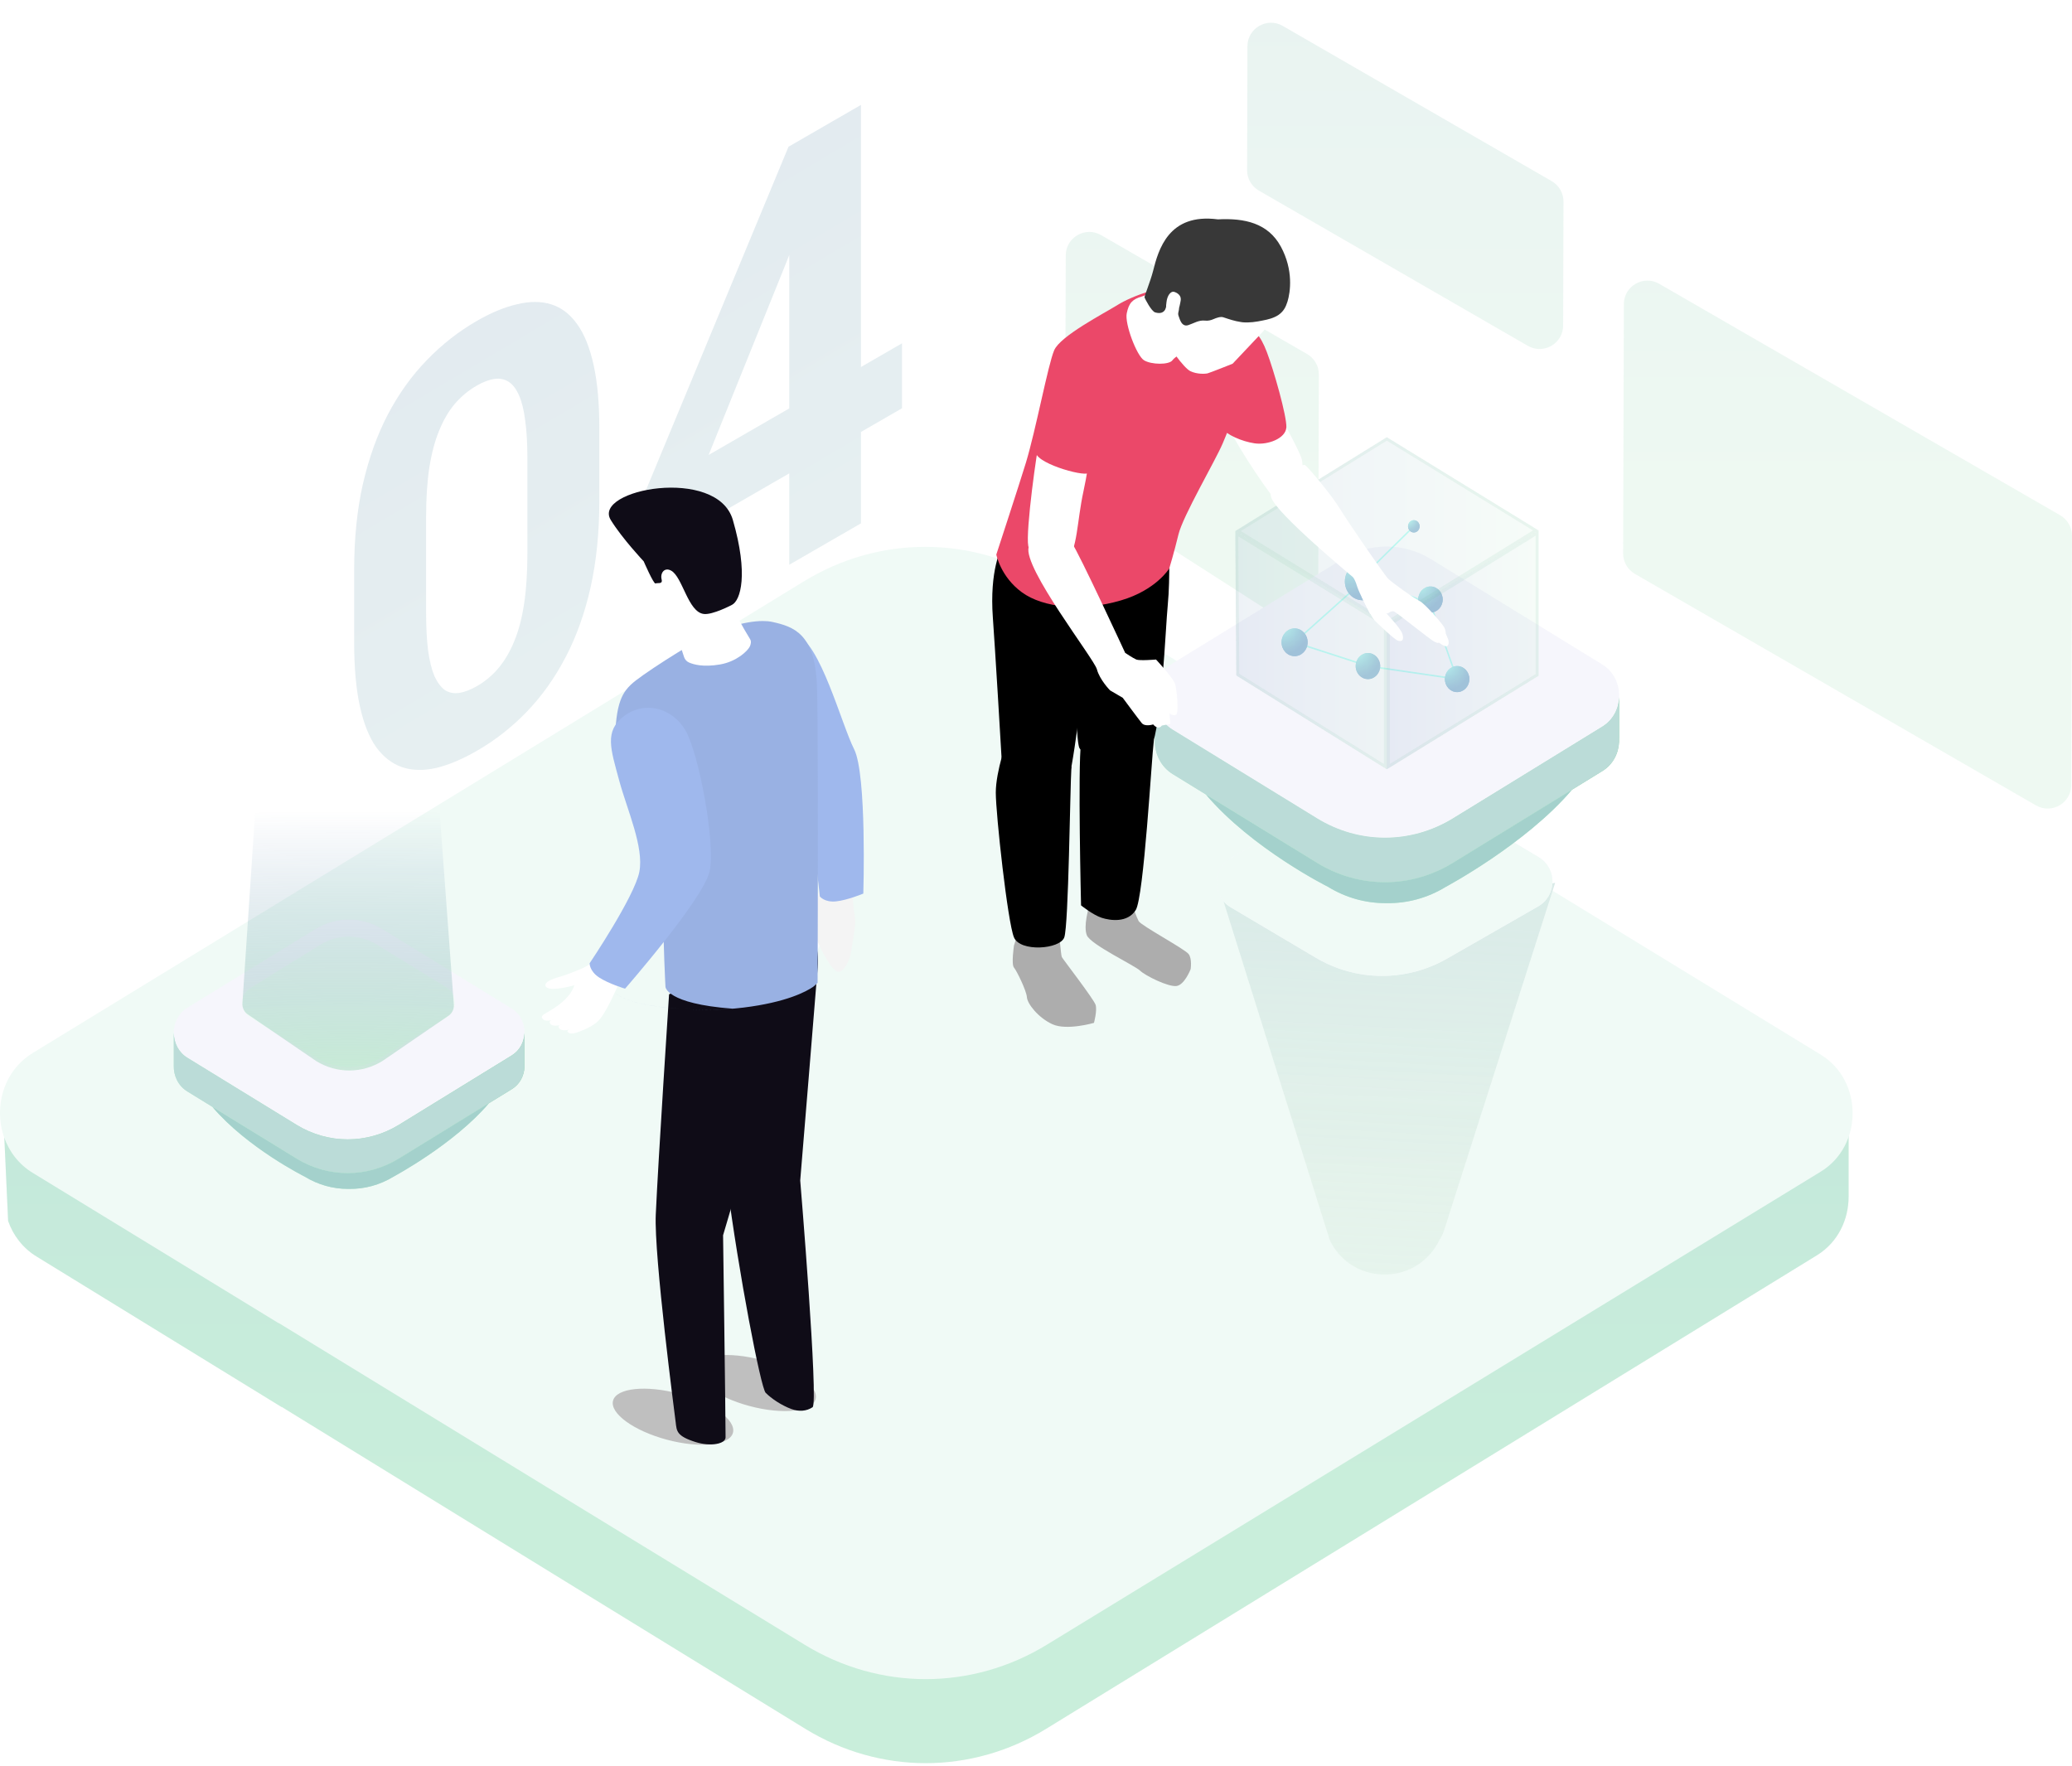 <svg width="352" height="300" viewBox="0 0 352 300" fill="none" xmlns="http://www.w3.org/2000/svg">
<path d="M101.818 72.782V85.087C101.818 90.425 101.325 95.316 100.338 99.76C99.351 104.171 97.928 108.15 96.067 111.698C94.235 115.198 92.05 118.266 89.513 120.902C86.976 123.539 84.156 125.753 81.055 127.543C78.575 128.975 76.263 129.952 74.121 130.473C71.978 130.961 70.047 130.92 68.327 130.351C66.636 129.765 65.17 128.642 63.929 126.981C62.717 125.272 61.787 122.945 61.139 119.999C60.49 117.053 60.166 113.432 60.166 109.135L60.166 96.83C60.166 91.492 60.659 86.633 61.646 82.255C62.661 77.828 64.085 73.865 65.917 70.365C67.778 66.85 69.977 63.79 72.514 61.185C75.051 58.549 77.87 56.335 80.971 54.545C83.452 53.113 85.749 52.16 87.864 51.688C90.006 51.168 91.937 51.176 93.657 51.713C95.376 52.25 96.842 53.373 98.055 55.082C99.267 56.758 100.197 59.07 100.846 62.016C101.494 64.929 101.818 68.518 101.818 72.782ZM89.597 93.998V77.934C89.597 75.362 89.471 73.189 89.217 71.415C88.991 69.625 88.639 68.201 88.16 67.143C87.68 66.052 87.088 65.287 86.384 64.848C85.679 64.408 84.875 64.254 83.973 64.384C83.071 64.514 82.07 64.897 80.971 65.531C79.59 66.329 78.363 67.346 77.292 68.583C76.249 69.804 75.361 71.309 74.628 73.1C73.895 74.857 73.331 76.973 72.936 79.447C72.57 81.872 72.387 84.68 72.387 87.87L72.387 103.935C72.387 106.506 72.499 108.703 72.725 110.526C72.979 112.333 73.345 113.798 73.825 114.921C74.332 115.995 74.924 116.776 75.601 117.265C76.305 117.704 77.109 117.859 78.011 117.729C78.941 117.582 79.956 117.191 81.055 116.557C82.409 115.775 83.607 114.774 84.65 113.554C85.721 112.284 86.623 110.754 87.356 108.964C88.117 107.125 88.681 104.976 89.048 102.519C89.414 100.061 89.597 97.221 89.597 93.998Z" fill="url(#paint0_linear_801_34400)" fill-opacity="0.15"/>
<path d="M153.238 58.329V69.364L108.88 94.975L108.288 86.772L133.956 24.931L143.639 19.34L133.152 45.658L120.382 77.299L153.238 58.329ZM146.261 17.826V88.92L134.083 95.951V24.857L146.261 17.826Z" fill="url(#paint1_linear_801_34400)" fill-opacity="0.15"/>
<path d="M281.868 48.216C279.206 46.679 275.877 48.594 275.868 51.668L275.746 94.029C275.742 95.462 276.505 96.788 277.746 97.505L345.871 136.834C348.534 138.371 351.862 136.456 351.871 133.382L351.993 91.021C351.997 89.588 351.234 88.262 349.993 87.545L281.868 48.216ZM213.863 32.383C212.622 31.667 211.859 30.341 211.863 28.908L211.92 7.858C211.928 4.783 215.257 2.867 217.92 4.404L263.611 30.777C264.853 31.493 265.616 32.819 265.612 34.252L265.554 55.303C265.546 58.377 262.217 60.293 259.555 58.756L213.863 32.383ZM222.051 60.145C223.292 60.861 224.055 62.187 224.051 63.62L223.946 101.907C223.937 105.066 220.442 106.968 217.785 105.262L182.788 82.791C181.638 82.053 180.945 80.779 180.949 79.413L181.054 43.397C181.063 40.324 184.392 38.408 187.054 39.945L222.051 60.145Z" fill="url(#paint2_linear_801_34400)" fill-opacity="0.15"/>
<path d="M6.203 213.481C3.831 212.02 2.22 209.853 1.378 207.439L0.68 192.126L50.766 189.438L314.051 192.395L314.05 203.336C314.05 207.211 312.252 211.076 308.652 213.286L260.703 242.745L221.549 266.801L177.733 293.722C165.068 301.505 149.464 301.505 136.802 293.722L99.275 270.667L47.845 239.027V239.068L47.813 239.045L9.68 215.616L6.203 213.481Z" fill="#D4F2E4"/>
<path d="M6.203 213.481C3.831 212.02 2.22 209.853 1.378 207.439L0.68 192.126L50.766 189.438L314.051 192.395L314.05 203.336C314.05 207.211 312.252 211.076 308.652 213.286L260.703 242.745L221.549 266.801L177.733 293.722C165.068 301.505 149.464 301.505 136.802 293.722L99.275 270.667L47.845 239.027V239.068L47.813 239.045L9.68 215.616L6.203 213.481Z" fill="url(#paint3_linear_801_34400)" fill-opacity="0.15"/>
<path d="M177.727 98.742L309.307 179.18C312.922 181.389 314.728 185.258 314.73 189.127C314.73 192.999 312.925 196.862 309.309 199.07L261.152 228.509L221.828 252.549L177.821 279.451C165.101 287.228 149.43 287.228 136.713 279.451L99.023 256.411L47.37 224.793V224.834L47.338 224.812L9.04 201.398L5.548 199.265C3.165 197.805 1.547 195.64 0.701 193.228C0.235 191.902 7.3947e-06 190.499 7.3947e-06 189.096C-0.004 185.138 1.844 181.178 5.544 178.915L136.608 98.749C149.33 90.967 165.003 90.965 177.727 98.742Z" fill="#F0FAF6"/>
<path fill-rule="evenodd" clip-rule="evenodd" d="M137.708 155.644C137.487 156.15 137.652 158.577 137.766 159.566C137.882 160.553 137.375 161.202 137.681 161.551C137.988 161.9 139.072 162.142 139.382 159.897C139.689 157.649 139.819 156.36 140.331 155.14C140.841 153.922 141.695 151.51 141.187 150.809C140.68 150.109 139.451 150.633 139.451 150.633C139.451 150.633 137.931 155.137 137.708 155.644Z" fill="white"/>
<ellipse cx="114.332" cy="240.7" rx="10.544" ry="4.042" transform="rotate(15 114.332 240.7)" fill="#BFBFBF"/>
<ellipse cx="128.373" cy="234.979" rx="10.544" ry="4.042" transform="rotate(15 128.373 234.979)" fill="#BFBFBF"/>
<path fill-rule="evenodd" clip-rule="evenodd" d="M135.123 154.398C135.123 154.398 139.385 157.488 138.911 164.372C138.778 166.29 135.945 200.565 135.945 200.565C135.945 200.565 139.091 238.388 138.042 239.09C137.004 239.783 135.702 239.856 134.456 239.399C132.733 238.765 131.036 237.604 130.074 236.639C129.245 235.807 125.489 216.35 123.477 200.796C120.784 179.969 119.186 159.941 119.186 159.941L135.123 154.398Z" fill="#0F0C17"/>
<mask id="mask0_801_34400" style="mask-type:alpha" maskUnits="userSpaceOnUse" x="119" y="154" width="20" height="86">
<path fill-rule="evenodd" clip-rule="evenodd" d="M135.123 154.398C135.123 154.398 139.385 157.488 138.911 164.372C138.778 166.29 135.945 200.565 135.945 200.565C135.945 200.565 139.091 238.388 138.042 239.09C137.004 239.783 135.702 239.856 134.456 239.399C132.733 238.765 131.036 237.604 130.074 236.639C129.245 235.807 125.489 216.35 123.477 200.796C120.784 179.969 119.186 159.941 119.186 159.941L135.123 154.398Z" fill="white"/>
</mask>
<g mask="url(#mask0_801_34400)">
</g>
<path fill-rule="evenodd" clip-rule="evenodd" d="M132.319 160.119C132.319 160.119 135.662 165.379 133.59 173.006C131.521 180.632 122.839 209.874 122.839 209.874C122.839 209.874 123.263 240.544 123.263 244.203C123.263 245.309 120.788 245.825 118.181 245.009C114.918 243.986 114.969 243.129 114.792 241.686C114.64 240.423 111.087 213.399 111.405 206.351C111.822 197.076 113.664 168.936 113.664 168.936L132.319 160.119Z" fill="#0F0C17"/>
<mask id="mask1_801_34400" style="mask-type:alpha" maskUnits="userSpaceOnUse" x="111" y="160" width="24" height="86">
<path fill-rule="evenodd" clip-rule="evenodd" d="M132.319 160.119C132.319 160.119 135.662 165.379 133.59 173.006C131.521 180.632 122.839 209.874 122.839 209.874C122.839 209.874 123.263 240.544 123.263 244.203C123.263 245.309 120.788 245.825 118.181 245.009C114.918 243.986 114.969 243.129 114.792 241.686C114.64 240.423 111.087 213.399 111.405 206.351C111.822 197.076 113.664 168.936 113.664 168.936L132.319 160.119Z" fill="white"/>
</mask>
<g mask="url(#mask1_801_34400)">
</g>
<path fill-rule="evenodd" clip-rule="evenodd" d="M139.821 149.676C139.821 149.676 137.702 155.12 138.175 157.651C138.647 160.183 141.143 164.765 142.267 165.082C143.269 165.362 144.418 163.231 144.667 161.292C144.938 159.207 145.175 158.499 145.275 156.945C145.374 155.39 144.667 153.823 144.952 150.962C145.075 149.708 139.821 149.676 139.821 149.676Z" fill="#F4F4F4"/>
<path fill-rule="evenodd" clip-rule="evenodd" d="M135.193 107.755C139.365 109.223 142.923 122.983 145.102 127.295C147.279 131.611 146.664 151.82 146.664 151.82C146.664 151.82 143.985 152.939 142.031 153.145C140.076 153.35 139.274 152.306 139.274 152.306C139.274 152.306 137.973 138.726 135.937 134.949C133.899 131.174 136.209 124.518 132.046 121.552C127.478 118.297 127.575 117.121 128.542 113.015C129.547 108.766 131.023 106.286 135.193 107.755Z" fill="#9FB8ED"/>
<path fill-rule="evenodd" clip-rule="evenodd" d="M115.38 171.393C116.964 171.504 118.458 171.554 119.86 171.554C121.497 171.554 123.013 171.486 124.423 171.37C113.183 170.53 113.054 167.671 113.054 167.671C113.054 167.671 111.563 140.91 113.927 125.488L104.563 125.919C104.528 126.167 104.495 126.429 104.462 126.684C104.23 142.393 103.756 167.671 103.756 167.671C103.756 167.671 104.23 142.353 104.462 126.646C104.515 122.95 104.808 120.641 105.403 119.021C105.66 118.317 105.976 117.742 106.354 117.24C106.831 116.601 107.409 116.079 108.095 115.552C109.384 114.562 112.252 112.625 115.191 110.821C116.669 109.915 118.165 109.044 119.484 108.345C122.176 106.92 126.457 105.512 129.592 105.512C130.185 105.512 130.733 105.562 131.224 105.671C134.824 106.471 138.431 107.646 138.78 116.367C138.971 121.183 138.959 142.426 138.928 155.814C138.923 157.512 138.921 159.082 138.916 160.48C138.906 164.434 138.896 166.974 138.896 166.974C138.896 166.974 138.382 167.497 138.129 167.671C136.994 168.458 133.586 170.298 126.305 171.188C124.426 171.42 122.317 171.559 119.961 171.559C118.526 171.559 116.999 171.506 115.38 171.393ZM115.379 171.393C114.772 171.35 114.199 171.302 113.654 171.246C108.152 170.704 105.708 169.644 104.623 168.816C104.469 168.703 104.346 168.592 104.242 168.486C105.158 169.409 107.791 170.855 115.379 171.393Z" fill="#99B1E3"/>
<path fill-rule="evenodd" clip-rule="evenodd" d="M105.791 165.523C105.791 165.523 104.015 169.926 102.592 172.186C101.83 173.398 101.223 174.129 98.81 175.127C97.688 175.591 96.804 175.813 96.415 175.283C96.236 175.042 96.953 174.859 96.953 174.859C96.953 174.859 95.587 175.347 95.041 174.755C94.492 174.161 95.525 174.054 95.525 174.054C95.525 174.054 94.018 174.582 93.51 173.96C93.003 173.339 94.097 173.23 94.097 173.23C94.097 173.23 92.794 173.65 92.294 173.208C91.793 172.768 92.095 172.483 92.901 172.035C93.842 171.506 96.003 170.227 97.033 168.54C98.129 166.748 97.949 164.984 99.51 164.236C101.067 163.49 101.987 161.452 101.987 161.452L105.791 165.523Z" fill="white"/>
<path fill-rule="evenodd" clip-rule="evenodd" d="M99.756 164.177C97.795 165.003 96.306 165.617 95.061 165.967C93.733 166.339 92.443 166.863 92.683 167.525C93.147 168.818 98.688 167.098 98.688 167.098L99.756 164.177Z" fill="white"/>
<path fill-rule="evenodd" clip-rule="evenodd" d="M105.995 121.68C109.469 119.035 114.105 120.208 116.394 123.99C118.685 127.774 121.608 143.328 120.552 148.043C119.493 152.759 106.185 167.98 106.185 167.98C106.185 167.98 103.405 167.143 101.764 166.062C100.124 164.978 100.167 163.663 100.167 163.663C100.167 163.663 107.786 152.346 108.612 148.136C109.435 143.925 106.534 137.585 105.202 132.65C103.739 127.235 102.64 124.237 105.995 121.68Z" fill="#9FB8ED"/>
<path fill-rule="evenodd" clip-rule="evenodd" d="M127.431 108.595C127.666 108.969 127.565 109.453 127.375 109.85C127.01 110.612 125.12 112.416 122.303 112.895C119.467 113.377 117.863 112.908 117.066 112.567C116.652 112.39 116.344 112.042 116.205 111.611L114.974 107.841C114.974 107.841 111.995 108.527 110.908 107.543C109.818 106.559 104.382 92.73 108.057 88.43C111.735 84.13 121.266 83.56 123.854 89.828C126.445 96.096 124.099 100.11 124.099 101.664C124.099 102.938 126.488 107.082 127.431 108.595Z" fill="white"/>
<path fill-rule="evenodd" clip-rule="evenodd" d="M119.579 104.316C116.875 104.016 115.974 98.026 114.017 96.951C112.854 96.31 112.127 97.398 112.402 98.452C112.627 99.318 111.675 98.974 111.365 99.131C111.052 99.285 109.355 95.372 109.355 95.372C109.355 95.372 105.694 91.49 103.757 88.342C100.564 83.15 121.839 79.16 124.501 88.342C127.175 97.562 125.823 102.053 124.322 102.78C124.322 102.78 121.093 104.485 119.579 104.316Z" fill="#0F0C17"/>
<path fill-rule="evenodd" clip-rule="evenodd" d="M226.012 210.933C225.953 210.818 225.904 210.698 225.865 210.575L206.877 149.992L228.409 142.801C233.263 141.18 238.586 141.795 242.942 144.481L254.831 151.81L264.191 149.992L245.218 209.374C245.169 209.527 245.106 209.676 245.027 209.816L244.251 211.218C240.246 218.451 229.79 218.288 226.012 210.933Z" fill="#FCFCFC"/>
<path fill-rule="evenodd" clip-rule="evenodd" d="M226.012 210.933C225.953 210.818 225.904 210.698 225.865 210.575L206.877 149.992L228.409 142.801C233.263 141.18 238.586 141.795 242.942 144.481L254.831 151.81L264.191 149.992L245.218 209.374C245.169 209.527 245.106 209.676 245.027 209.816L244.251 211.218C240.246 218.451 229.79 218.288 226.012 210.933Z" fill="url(#paint4_linear_801_34400)" fill-opacity="0.25"/>
<path fill-rule="evenodd" clip-rule="evenodd" d="M226.012 210.933C225.953 210.818 225.904 210.698 225.865 210.575L206.877 149.992L228.409 142.801C233.263 141.18 238.586 141.795 242.942 144.481L254.831 151.81L264.191 149.992L245.218 209.374C245.169 209.527 245.106 209.676 245.027 209.816L244.251 211.218C240.246 218.451 229.79 218.288 226.012 210.933Z" fill="url(#paint5_linear_801_34400)" fill-opacity="0.15"/>
<path fill-rule="evenodd" clip-rule="evenodd" d="M209.072 154.146C205.868 152.248 205.904 147.599 209.136 145.751L227.124 135.465C232.525 132.377 239.168 132.432 244.517 135.609L261.362 145.616C264.56 147.515 264.523 152.158 261.295 154.006L245.807 162.877C238.893 166.836 230.385 166.774 223.531 162.713L209.072 154.146Z" fill="#F6F6FC"/>
<path fill-rule="evenodd" clip-rule="evenodd" d="M209.072 154.146C205.868 152.248 205.904 147.599 209.136 145.751L227.124 135.465C232.525 132.377 239.168 132.432 244.517 135.609L261.362 145.616C264.56 147.515 264.523 152.158 261.295 154.006L245.807 162.877C238.893 166.836 230.385 166.774 223.531 162.713L209.072 154.146Z" fill="#F0FAF6"/>
<path d="M275.056 125.41V125.944V126.017C274.977 127.972 274.027 129.893 272.211 131.006L267.075 134.163L267.069 134.168L246.836 146.6C239.694 150.982 230.91 150.982 223.768 146.6L204.891 135L199.233 131.522C197.132 130.225 196.118 127.944 196.187 125.686V118.428H196.192C196.224 120.574 197.232 122.714 199.233 123.944L223.768 139.016C230.91 143.398 239.694 143.398 246.836 139.016L272.216 123.416C274.027 122.298 274.982 120.377 275.061 118.428V125.41H275.056Z" fill="url(#paint6_linear_801_34400)"/>
<path d="M275.056 125.41V125.944V126.017C274.977 127.972 274.027 129.893 272.211 131.006L267.075 134.163L267.069 134.168L246.836 146.6C239.694 150.982 230.91 150.982 223.768 146.6L204.891 135L199.233 131.522C197.132 130.225 196.118 127.944 196.187 125.686V118.428H196.192C196.224 120.574 197.232 122.714 199.233 123.944L223.768 139.016C230.91 143.398 239.694 143.398 246.836 139.016L272.216 123.416C274.027 122.298 274.982 120.377 275.061 118.428V125.41H275.056Z" fill="#BBDCD8"/>
<path d="M246.826 146.606L267.059 134.174C259.236 143.398 245.633 150.667 245.633 150.667C242.534 152.566 239.071 153.493 235.614 153.442C235.519 153.442 235.423 153.442 235.328 153.442C231.976 153.442 228.603 152.515 225.605 150.667C225.605 150.667 212.704 144.224 204.881 135.005L223.758 146.606C230.9 150.987 239.689 150.987 246.826 146.606Z" fill="#B7EAD2"/>
<path d="M246.826 146.606L267.059 134.174C259.236 143.398 245.633 150.667 245.633 150.667C242.534 152.566 239.071 153.493 235.614 153.442C235.519 153.442 235.423 153.442 235.328 153.442C231.976 153.442 228.603 152.515 225.605 150.667C225.605 150.667 212.704 144.224 204.881 135.005L223.758 146.606C230.9 150.987 239.689 150.987 246.826 146.606Z" fill="#A4D1CC"/>
<path fill-rule="evenodd" clip-rule="evenodd" d="M275.05 118.439C275.151 116.299 274.195 114.119 272.205 112.895L243.119 95.019C238.442 92.143 232.683 92.143 228.006 95.019L199.221 112.704C197.152 113.979 196.139 116.215 196.181 118.439C196.213 120.591 197.226 122.731 199.221 123.956L223.757 139.028C230.899 143.41 239.683 143.41 246.825 139.028L272.205 123.428C274.016 122.316 274.971 120.394 275.05 118.439Z" fill="#F6F6FC"/>
<g opacity="0.4">
<path d="M247.733 115.537L232.371 113.294L219.676 109.178L229.588 100.313L229.747 100.512L220.181 109.066L232.424 113.038L247.358 115.218L242.919 102.733L231.238 98.066L240.101 89.328L240.267 89.52L231.697 97.968L243.11 102.53L247.733 115.537Z" fill="#6BFFE8"/>
<path d="M222.145 109.122C222.145 110.422 221.153 111.478 219.931 111.478C218.709 111.478 217.717 110.422 217.717 109.122C217.717 107.822 218.709 106.766 219.931 106.766C221.153 106.766 222.145 107.822 222.145 109.122Z" fill="url(#paint7_radial_801_34400)"/>
<path d="M222.145 109.122C222.145 110.422 221.153 111.478 219.931 111.478C218.709 111.478 217.717 110.422 217.717 109.122C217.717 107.822 218.709 106.766 219.931 106.766C221.153 106.766 222.145 107.822 222.145 109.122Z" fill="url(#paint8_radial_801_34400)"/>
<path d="M234.469 98.787C234.469 100.55 233.127 101.978 231.471 101.978C229.815 101.978 228.473 100.55 228.473 98.787C228.473 97.025 229.815 95.597 231.471 95.597C233.123 95.597 234.469 97.025 234.469 98.787Z" fill="url(#paint9_radial_801_34400)"/>
<path d="M234.469 98.787C234.469 100.55 233.127 101.978 231.471 101.978C229.815 101.978 228.473 100.55 228.473 98.787C228.473 97.025 229.815 95.597 231.471 95.597C233.123 95.597 234.469 97.025 234.469 98.787Z" fill="url(#paint10_radial_801_34400)"/>
<path d="M234.47 113.166C234.47 114.387 233.538 115.379 232.391 115.379C231.243 115.379 230.311 114.387 230.311 113.166C230.311 111.944 231.243 110.952 232.391 110.952C233.538 110.952 234.47 111.944 234.47 113.166Z" fill="url(#paint11_radial_801_34400)"/>
<path d="M234.47 113.166C234.47 114.387 233.538 115.379 232.391 115.379C231.243 115.379 230.311 114.387 230.311 113.166C230.311 111.944 231.243 110.952 232.391 110.952C233.538 110.952 234.47 111.944 234.47 113.166Z" fill="url(#paint12_radial_801_34400)"/>
<path d="M245.092 101.858C245.092 103.079 244.159 104.072 243.012 104.072C241.864 104.072 240.932 103.079 240.932 101.858C240.932 100.637 241.864 99.644 243.012 99.644C244.163 99.644 245.092 100.637 245.092 101.858Z" fill="url(#paint13_radial_801_34400)"/>
<path d="M245.092 101.858C245.092 103.079 244.159 104.072 243.012 104.072C241.864 104.072 240.932 103.079 240.932 101.858C240.932 100.637 241.864 99.644 243.012 99.644C244.163 99.644 245.092 100.637 245.092 101.858Z" fill="url(#paint14_radial_801_34400)"/>
<path d="M249.625 115.376C249.625 116.597 248.693 117.589 247.545 117.589C246.397 117.589 245.465 116.597 245.465 115.376C245.465 114.154 246.397 113.162 247.545 113.162C248.693 113.166 249.625 114.154 249.625 115.376Z" fill="url(#paint15_radial_801_34400)"/>
<path d="M249.625 115.376C249.625 116.597 248.693 117.589 247.545 117.589C246.397 117.589 245.465 116.597 245.465 115.376C245.465 114.154 246.397 113.162 247.545 113.162C248.693 113.166 249.625 114.154 249.625 115.376Z" fill="url(#paint16_radial_801_34400)"/>
<path d="M241.169 89.426C241.169 90.004 240.731 90.47 240.187 90.47C239.643 90.47 239.205 90.001 239.205 89.426C239.205 88.851 239.643 88.381 240.187 88.381C240.731 88.381 241.169 88.847 241.169 89.426Z" fill="url(#paint17_radial_801_34400)"/>
<path d="M241.169 89.426C241.169 90.004 240.731 90.47 240.187 90.47C239.643 90.47 239.205 90.001 239.205 89.426C239.205 88.851 239.643 88.381 240.187 88.381C240.731 88.381 241.169 88.847 241.169 89.426Z" fill="url(#paint18_radial_801_34400)"/>
</g>
<g filter="url(#filter0_b_801_34400)">
<path d="M235.601 106.06V130.702L227.666 125.756H227.663L218.248 119.886L210.027 114.76L209.921 99.592L209.857 90.231L214.18 92.888H214.183L224.926 99.498L235.601 106.06Z" fill="url(#paint19_linear_801_34400)" fill-opacity="0.08"/>
<path d="M235.351 106.199V130.251L227.798 125.544L227.738 125.506H227.734L218.38 119.674L210.276 114.62L210.171 99.59L210.171 99.59L210.11 90.68L214.049 93.1L214.109 93.138H214.113L224.795 99.711L224.795 99.711L235.351 106.199Z" stroke="#64B58D" stroke-opacity="0.1" stroke-width="0.5"/>
</g>
<g filter="url(#filter1_b_801_34400)">
<path d="M235.598 106.064L209.857 90.227L235.598 74.281L261.38 90.122L235.598 106.064Z" fill="url(#paint20_linear_801_34400)" fill-opacity="0.08"/>
<path d="M235.597 105.77L210.333 90.226L235.598 74.575L260.904 90.122L235.597 105.77Z" stroke="#64B58D" stroke-opacity="0.1" stroke-width="0.5"/>
</g>
<g filter="url(#filter2_b_801_34400)">
<path d="M261.381 90.125V114.812L253.887 119.431L244.504 125.214L235.602 130.701V106.059L247.287 98.832H247.294L258.054 92.177L261.381 90.125Z" fill="url(#paint21_linear_801_34400)" fill-opacity="0.08"/>
<path d="M253.756 119.218L253.887 119.431L253.756 119.218L244.373 125.002L235.852 130.254V106.199L247.358 99.082H247.365L247.425 99.045L258.185 92.39L258.186 92.389L261.131 90.573V114.672L253.756 119.218Z" stroke="#64B58D" stroke-opacity="0.1" stroke-width="0.5"/>
</g>
<path d="M192.373 153.149C192.46 154.279 193.069 155.758 193.438 156.497C193.808 157.237 201.332 161.26 201.941 162.108C202.55 162.956 202.267 164.674 202.267 164.674C202.267 164.674 201.245 167.326 199.875 167.522C198.483 167.718 194.547 165.761 193.678 164.913C192.83 164.065 185.241 160.477 184.632 158.889C184.023 157.302 184.958 154.366 184.958 154.127C184.958 153.888 185.371 149.517 185.371 149.409C185.371 149.278 187.893 148.887 187.893 148.887L192.373 153.149Z" fill="#ADADAD"/>
<path d="M178.564 154.388C179.303 155.128 179.738 155.193 179.825 156.867C179.912 158.542 180.238 162.282 180.39 162.608C180.542 162.934 185.848 169.784 186.131 170.741C186.414 171.719 185.848 173.785 185.848 173.785C185.848 173.785 181.238 175.133 178.803 174.024C176.367 172.915 174.519 170.523 174.454 169.414C174.367 168.305 172.736 164.956 172.258 164.391C171.779 163.826 172.258 160.651 172.258 160.651C172.258 160.651 173.062 158.216 173.106 157.759C173.149 157.302 172.627 154.628 172.779 154.345C172.932 154.084 178.564 154.388 178.564 154.388Z" fill="#ADADAD"/>
<path d="M198.395 88.958C198.635 91.263 198.809 98.417 198.395 102.657C197.982 106.898 197.417 122.771 195.547 127.164C193.677 131.556 184.392 128.469 183.413 127.164C182.435 125.859 182.282 96.895 183.413 94.677C184.544 92.481 198.395 88.958 198.395 88.958Z" fill="black"/>
<path d="M191.068 98.025C191.068 98.025 191.96 104.027 190.416 105.68C188.872 107.311 184.958 108.528 184.958 108.528C184.958 108.528 182.522 129.142 181.696 131.665C180.891 134.187 176.086 135.079 173.389 134.513C170.693 133.948 170.128 128.729 170.128 128.403C170.128 128.077 168.997 109.333 168.671 104.94C168.084 96.938 170.062 93.046 170.389 92.72C170.715 92.394 191.068 98.025 191.068 98.025Z" fill="black"/>
<path d="M196.026 125.707C195.635 128.794 194.33 152.409 192.939 154.627C191.547 156.824 188.633 156.411 187.155 155.932C185.676 155.454 183.654 153.823 183.654 153.823C183.654 153.823 183.088 130.36 183.654 126.207C184.219 122.054 196.026 125.707 196.026 125.707Z" fill="black"/>
<path d="M182.021 130.23C181.782 133.927 181.543 157.216 180.803 159.26C180.064 161.304 173.301 161.782 172.258 159.26C171.192 156.737 169.17 138.341 169.17 134.666C169.17 130.991 171.127 125.62 171.214 125.294C171.279 124.99 182.021 130.23 182.021 130.23Z" fill="black"/>
<path d="M215.249 60.776C215.575 62.625 216.923 69.453 217.684 70.975C218.445 72.497 220.837 76.781 221.164 78.085C221.49 79.39 221.055 81.499 219.098 83.239C217.141 84.978 216.336 84.261 215.945 84C215.575 83.739 208.225 73.193 208.182 70.866C208.138 68.539 215.249 60.776 215.249 60.776Z" fill="white"/>
<path d="M211.181 55.361C213.051 55.927 214.073 56.818 215.226 59.841C216.378 62.863 218.618 70.692 218.531 72.605C218.422 74.519 215.334 75.649 213.138 75.323C210.942 74.997 208.419 73.888 207.354 72.605C206.288 71.322 206.462 58.71 206.549 58.471C206.615 58.21 211.181 55.361 211.181 55.361Z" fill="#EB4869"/>
<path d="M208.942 54.71C209.269 55.145 210.508 55.558 211.073 59.537C211.639 63.516 210.617 68.561 207.703 75.367C206.442 78.325 200.962 87.653 200.201 90.806C199.44 93.959 198.635 96.591 198.635 96.591C198.635 96.591 196.395 100.265 190.437 102.005C183.914 103.94 177.238 103.288 173.607 100.635C169.975 97.982 169.258 94.22 169.258 94.22C169.258 94.22 173.15 82.326 174.281 78.629C175.999 72.954 178.043 61.951 179.087 59.515C180.109 57.08 187.632 53.209 189.916 51.774C192.22 50.361 197.809 48.143 201.375 48.926C203.724 49.447 201.614 50.209 201.897 50.209C202.18 50.209 208.942 54.71 208.942 54.71Z" fill="#EB4869"/>
<path d="M202.874 58.601C202.874 58.601 199.787 60.384 199.178 61.211C198.591 62.015 195.59 61.972 194.35 61.211C193.111 60.45 191.045 55.013 191.415 53.23C191.784 51.447 192.393 50.838 194.024 50.36C195.655 49.881 198.09 47.381 199.83 46.772C201.57 46.185 206.68 46.337 207.593 49.055C208.528 51.752 202.874 58.601 202.874 58.601Z" fill="white"/>
<path d="M200.701 50.73C200.701 50.73 198.113 56.644 198.157 57.579C198.2 58.493 201.092 62.516 202.223 63.059C203.354 63.603 204.724 63.538 205.159 63.429C205.594 63.32 209.399 61.798 209.399 61.798L214.574 56.318C214.574 56.318 216.836 53.557 216.77 51.099C216.705 48.664 212.487 46.794 209.486 46.468C206.507 46.163 200.701 50.73 200.701 50.73Z" fill="white"/>
<path d="M206.181 54.209C205.703 54.427 205.203 54.535 204.681 54.47C203.659 54.361 202.811 54.927 201.897 55.231C200.962 55.536 200.593 54.753 200.332 53.992C200.245 53.753 200.136 53.492 200.158 53.252C200.158 52.992 200.31 52.752 200.266 52.47C200.201 51.861 198.157 51.752 198.157 51.752C198.157 51.752 198.179 53.644 196.244 53.078C195.591 52.883 194.504 50.752 194.439 50.534C194.395 50.317 195.417 47.86 195.874 46.098C196.787 42.445 198.505 36.161 206.899 37.27C211.443 37.031 215.423 37.901 217.597 41.902C219.772 45.924 219.206 49.665 218.728 51.23C218.424 52.209 218.032 52.926 217.184 53.514C216.401 54.035 215.444 54.275 214.531 54.449C213.4 54.688 212.226 54.862 211.074 54.753C210.987 54.753 210.9 54.731 210.791 54.709C209.747 54.557 208.79 54.231 207.812 53.905C207.334 53.753 206.638 54.014 206.181 54.209Z" fill="#383838"/>
<path d="M198.961 54.905C198.026 54.775 198.004 52.687 198.157 51.404C198.287 50.121 198.939 49.447 199.44 49.578C199.918 49.708 200.679 50.121 200.592 50.969C200.483 51.839 199.722 55.014 198.961 54.905Z" fill="white"/>
<path d="M219.418 79.894C219.418 79.894 221.266 78.785 221.701 79.024C222.136 79.242 226.159 84.025 227.616 86.417C229.073 88.809 235.118 97.551 235.748 98.247C236.401 98.942 240.38 101.769 241.206 102.139C242.011 102.509 244.99 105.923 245.316 106.531C245.642 107.14 245.599 107.597 245.599 107.597L246.055 108.706C246.055 108.706 246.251 109.554 245.86 109.771C245.447 109.967 244.425 109.163 244.425 109.163C244.425 109.163 244.381 109.402 243.577 108.967C242.772 108.51 237.227 104.031 236.814 103.879C236.401 103.726 235.792 104.205 235.792 104.205L232.748 104.292C232.748 104.292 230.856 100.66 230.573 99.682C230.29 98.703 229.964 98.181 229.834 98.051C229.703 97.92 216.765 87.222 215.96 84.504C215.156 81.764 219.418 79.894 219.418 79.894Z" fill="white"/>
<path d="M232.836 100.703C233.531 100.79 234.097 100.616 234.51 101.834C234.923 103.052 235.314 103.813 235.358 103.987C235.401 104.161 237.924 106.64 238.25 107.727C238.576 108.836 238.12 109.031 237.511 108.857C236.902 108.705 233.966 105.835 233.51 105.4C233.053 104.943 231.64 102.03 231.4 101.508C231.161 101.008 232.836 100.703 232.836 100.703Z" fill="white"/>
<path d="M185.605 73.218C185.605 73.218 185.192 78.263 184.061 83.481C182.931 88.7 183.083 93.245 181.213 95.376C179.343 97.485 175.189 95.289 174.689 92.766C174.211 90.244 176.19 76.11 176.625 74.631C177.06 73.131 185.605 73.218 185.605 73.218Z" fill="white"/>
<path d="M178.015 90.31C178.015 90.31 180.886 90.549 182.103 92.267C183.321 93.985 191.149 110.924 191.149 110.924C191.149 110.924 192.476 111.815 193.041 112.055C193.606 112.294 196.39 112.055 196.39 112.055C196.39 112.055 199.282 115.142 199.608 116.164C199.934 117.186 200.217 120.47 199.934 121.209C199.652 121.949 198.673 121.209 198.673 121.209L198.825 122.992L197.368 123.275C197.368 123.275 197.173 123.645 196.716 123.601C196.259 123.558 195.911 123.079 195.911 123.079C195.911 123.079 194.52 123.536 193.954 122.84C193.389 122.144 190.736 118.556 190.736 118.556L188.583 117.295C188.583 117.295 186.822 115.512 186.344 113.707C185.865 111.924 173.775 96.463 174.754 92.941C175.71 89.418 178.015 90.31 178.015 90.31Z" fill="white"/>
<path d="M180.973 59.823C183.909 58.583 187.78 60.91 188.193 64.824C188.606 68.738 185.909 79.719 184.931 80.372C183.952 81.024 175.385 78.523 175.994 76.61C176.603 74.674 177.994 61.084 180.973 59.823Z" fill="#EB4869"/>
<path d="M86.948 171.367C88.451 172.292 89.173 173.938 89.097 175.555C89.037 177.032 88.315 178.483 86.948 179.323L67.777 191.107C62.382 194.417 55.747 194.417 50.352 191.107L31.819 179.722C30.312 178.797 29.546 177.18 29.522 175.555C29.491 173.875 30.256 172.186 31.819 171.223L53.562 157.865C57.095 155.692 61.445 155.692 64.978 157.865L86.948 171.367ZM75.895 172.831C77.713 171.702 77.709 168.902 75.883 167.781L64.064 160.517C61.07 158.675 57.378 158.684 54.383 160.534L42.497 167.896C40.707 169.003 40.711 171.749 42.501 172.852L53.61 179.68C57.091 181.814 61.389 181.81 64.862 179.654L75.895 172.831Z" fill="#F6F6FC"/>
<path d="M89.1 180.821V181.224V181.28C89.04 182.756 88.323 184.207 86.951 185.048L83.072 187.432L83.067 187.437L67.784 196.827C62.389 200.137 55.754 200.137 50.36 196.827L36.101 188.065L31.827 185.438C30.24 184.458 29.474 182.735 29.526 181.029V175.547H29.53C29.554 177.168 30.315 178.785 31.827 179.714L50.36 191.099C55.754 194.408 62.389 194.408 67.784 191.099L86.955 179.315C88.323 178.471 89.044 177.019 89.104 175.547V180.821H89.1Z" fill="url(#paint22_linear_801_34400)"/>
<path d="M89.1 180.821V181.224V181.28C89.04 182.756 88.323 184.207 86.951 185.048L83.072 187.432L83.067 187.437L67.784 196.827C62.389 200.137 55.754 200.137 50.36 196.827L36.101 188.065L31.827 185.438C30.24 184.458 29.474 182.735 29.526 181.029V175.547H29.53C29.554 177.168 30.315 178.785 31.827 179.714L50.36 191.099C55.754 194.408 62.389 194.408 67.784 191.099L86.955 179.315C88.323 178.471 89.044 177.019 89.104 175.547V180.821H89.1Z" fill="#BBDCD8"/>
<path d="M67.777 196.831L83.06 187.44C77.151 194.408 66.876 199.899 66.876 199.899C64.535 201.333 61.92 202.033 59.308 201.995C59.236 201.995 59.164 201.995 59.093 201.995C56.561 201.995 54.013 201.295 51.748 199.899C51.748 199.899 42.003 195.032 36.094 188.068L50.352 196.831C55.747 200.141 62.386 200.141 67.777 196.831Z" fill="#B7EAD2"/>
<path d="M67.777 196.831L83.06 187.44C77.151 194.408 66.876 199.899 66.876 199.899C64.535 201.333 61.92 202.033 59.308 201.995C59.236 201.995 59.164 201.995 59.093 201.995C56.561 201.995 54.013 201.295 51.748 199.899C51.748 199.899 42.003 195.032 36.094 188.068L50.352 196.831C55.747 200.141 62.386 200.141 67.777 196.831Z" fill="#A4D1CC"/>
<path opacity="0.4" d="M73.414 133.098C74.008 133.424 74.401 134.077 74.45 134.753C77.101 170.739 74.454 134.795 77.098 170.697C77.15 171.406 76.825 172.14 76.238 172.542L64.982 180.258C61.505 182.409 57.211 182.418 53.73 180.284L42.047 172.306C41.462 171.906 41.136 171.179 41.183 170.472C43.584 134.422 41.13 171.256 43.638 133.621L54.504 128.054C57.498 126.199 61.19 126.195 64.185 128.037L73.414 133.098Z" fill="url(#paint23_radial_801_34400)"/>
<defs>
<filter id="filter0_b_801_34400" x="209.357" y="89.731" width="26.744" height="41.471" filterUnits="userSpaceOnUse" color-interpolation-filters="sRGB">
<feFlood flood-opacity="0" result="BackgroundImageFix"/>
<feGaussianBlur in="BackgroundImage" stdDeviation="0.25"/>
<feComposite in2="SourceAlpha" operator="in" result="effect1_backgroundBlur_801_34400"/>
<feBlend mode="normal" in="SourceGraphic" in2="effect1_backgroundBlur_801_34400" result="shape"/>
</filter>
<filter id="filter1_b_801_34400" x="209.357" y="73.781" width="52.523" height="32.782" filterUnits="userSpaceOnUse" color-interpolation-filters="sRGB">
<feFlood flood-opacity="0" result="BackgroundImageFix"/>
<feGaussianBlur in="BackgroundImage" stdDeviation="0.25"/>
<feComposite in2="SourceAlpha" operator="in" result="effect1_backgroundBlur_801_34400"/>
<feBlend mode="normal" in="SourceGraphic" in2="effect1_backgroundBlur_801_34400" result="shape"/>
</filter>
<filter id="filter2_b_801_34400" x="235.102" y="89.625" width="26.779" height="41.576" filterUnits="userSpaceOnUse" color-interpolation-filters="sRGB">
<feFlood flood-opacity="0" result="BackgroundImageFix"/>
<feGaussianBlur in="BackgroundImage" stdDeviation="0.25"/>
<feComposite in2="SourceAlpha" operator="in" result="effect1_backgroundBlur_801_34400"/>
<feBlend mode="normal" in="SourceGraphic" in2="effect1_backgroundBlur_801_34400" result="shape"/>
</filter>
<linearGradient id="paint0_linear_801_34400" x1="-62.055" y1="54.3" x2="76.868" y2="287.858" gradientUnits="userSpaceOnUse">
<stop stop-color="#245795"/>
<stop offset="1" stop-color="#8AD3A8"/>
</linearGradient>
<linearGradient id="paint1_linear_801_34400" x1="-62.055" y1="54.3" x2="76.868" y2="287.858" gradientUnits="userSpaceOnUse">
<stop stop-color="#245795"/>
<stop offset="1" stop-color="#8AD3A8"/>
</linearGradient>
<linearGradient id="paint2_linear_801_34400" x1="266.325" y1="-184.15" x2="266.325" y2="80.376" gradientUnits="userSpaceOnUse">
<stop stop-color="#245795"/>
<stop offset="1" stop-color="#8AD3A8"/>
</linearGradient>
<linearGradient id="paint3_linear_801_34400" x1="157.633" y1="32.179" x2="157.633" y2="250.185" gradientUnits="userSpaceOnUse">
<stop stop-color="#245795"/>
<stop offset="1" stop-color="#8AD3A8"/>
</linearGradient>
<linearGradient id="paint4_linear_801_34400" x1="240.461" y1="156.658" x2="235.224" y2="250.938" gradientUnits="userSpaceOnUse">
<stop stop-color="#BBDCD8"/>
<stop offset="1" stop-color="#BBDCD8" stop-opacity="0"/>
</linearGradient>
<linearGradient id="paint5_linear_801_34400" x1="235.583" y1="-12.517" x2="235.583" y2="199.252" gradientUnits="userSpaceOnUse">
<stop stop-color="#245795"/>
<stop offset="1" stop-color="#8AD3A8"/>
</linearGradient>
<linearGradient id="paint6_linear_801_34400" x1="196.176" y1="134.164" x2="275.055" y2="134.164" gradientUnits="userSpaceOnUse">
<stop stop-color="#B7EAD2"/>
<stop offset="1" stop-color="#8AD3A8"/>
</linearGradient>
<radialGradient id="paint7_radial_801_34400" cx="0" cy="0" r="1" gradientUnits="userSpaceOnUse" gradientTransform="translate(217.854 106.295) scale(4.584 4.879)">
<stop stop-color="#6BFFE8"/>
<stop offset="0.047" stop-color="#68F8E5"/>
<stop offset="0.501" stop-color="#49B6C8"/>
<stop offset="0.831" stop-color="#358DB6"/>
<stop offset="1" stop-color="#2E7DAF"/>
</radialGradient>
<radialGradient id="paint8_radial_801_34400" cx="0" cy="0" r="1" gradientUnits="userSpaceOnUse" gradientTransform="translate(217.854 106.295) scale(4.584 4.879)">
<stop stop-color="#6BFFE8"/>
<stop offset="0.047" stop-color="#68F8E5"/>
<stop offset="0.501" stop-color="#49B6C8"/>
<stop offset="0.831" stop-color="#358DB6"/>
<stop offset="1" stop-color="#2E7DAF"/>
</radialGradient>
<radialGradient id="paint9_radial_801_34400" cx="0" cy="0" r="1" gradientUnits="userSpaceOnUse" gradientTransform="translate(228.656 94.96) scale(6.21 6.608)">
<stop stop-color="#6BFFE8"/>
<stop offset="0.047" stop-color="#68F8E5"/>
<stop offset="0.501" stop-color="#49B6C8"/>
<stop offset="0.831" stop-color="#358DB6"/>
<stop offset="1" stop-color="#2E7DAF"/>
</radialGradient>
<radialGradient id="paint10_radial_801_34400" cx="0" cy="0" r="1" gradientUnits="userSpaceOnUse" gradientTransform="translate(228.656 94.96) scale(6.21 6.608)">
<stop stop-color="#6BFFE8"/>
<stop offset="0.047" stop-color="#68F8E5"/>
<stop offset="0.501" stop-color="#49B6C8"/>
<stop offset="0.831" stop-color="#358DB6"/>
<stop offset="1" stop-color="#2E7DAF"/>
</radialGradient>
<radialGradient id="paint11_radial_801_34400" cx="0" cy="0" r="1" gradientUnits="userSpaceOnUse" gradientTransform="translate(230.442 110.511) scale(4.304 4.58)">
<stop stop-color="#6BFFE8"/>
<stop offset="0.047" stop-color="#68F8E5"/>
<stop offset="0.501" stop-color="#49B6C8"/>
<stop offset="0.831" stop-color="#358DB6"/>
<stop offset="1" stop-color="#2E7DAF"/>
</radialGradient>
<radialGradient id="paint12_radial_801_34400" cx="0" cy="0" r="1" gradientUnits="userSpaceOnUse" gradientTransform="translate(230.442 110.511) scale(4.304 4.58)">
<stop stop-color="#6BFFE8"/>
<stop offset="0.047" stop-color="#68F8E5"/>
<stop offset="0.501" stop-color="#49B6C8"/>
<stop offset="0.831" stop-color="#358DB6"/>
<stop offset="1" stop-color="#2E7DAF"/>
</radialGradient>
<radialGradient id="paint13_radial_801_34400" cx="0" cy="0" r="1" gradientUnits="userSpaceOnUse" gradientTransform="translate(241.065 99.204) scale(4.304 4.58)">
<stop stop-color="#6BFFE8"/>
<stop offset="0.047" stop-color="#68F8E5"/>
<stop offset="0.501" stop-color="#49B6C8"/>
<stop offset="0.831" stop-color="#358DB6"/>
<stop offset="1" stop-color="#2E7DAF"/>
</radialGradient>
<radialGradient id="paint14_radial_801_34400" cx="0" cy="0" r="1" gradientUnits="userSpaceOnUse" gradientTransform="translate(241.065 99.204) scale(4.304 4.58)">
<stop stop-color="#6BFFE8"/>
<stop offset="0.047" stop-color="#68F8E5"/>
<stop offset="0.501" stop-color="#49B6C8"/>
<stop offset="0.831" stop-color="#358DB6"/>
<stop offset="1" stop-color="#2E7DAF"/>
</radialGradient>
<radialGradient id="paint15_radial_801_34400" cx="0" cy="0" r="1" gradientUnits="userSpaceOnUse" gradientTransform="translate(245.596 112.723) scale(4.304 4.58)">
<stop stop-color="#6BFFE8"/>
<stop offset="0.047" stop-color="#68F8E5"/>
<stop offset="0.501" stop-color="#49B6C8"/>
<stop offset="0.831" stop-color="#358DB6"/>
<stop offset="1" stop-color="#2E7DAF"/>
</radialGradient>
<radialGradient id="paint16_radial_801_34400" cx="0" cy="0" r="1" gradientUnits="userSpaceOnUse" gradientTransform="translate(245.596 112.723) scale(4.304 4.58)">
<stop stop-color="#6BFFE8"/>
<stop offset="0.047" stop-color="#68F8E5"/>
<stop offset="0.501" stop-color="#49B6C8"/>
<stop offset="0.831" stop-color="#358DB6"/>
<stop offset="1" stop-color="#2E7DAF"/>
</radialGradient>
<radialGradient id="paint17_radial_801_34400" cx="0" cy="0" r="1" gradientUnits="userSpaceOnUse" gradientTransform="translate(239.264 88.172) scale(2.033 2.164)">
<stop stop-color="#6BFFE8"/>
<stop offset="0.047" stop-color="#68F8E5"/>
<stop offset="0.501" stop-color="#49B6C8"/>
<stop offset="0.831" stop-color="#358DB6"/>
<stop offset="1" stop-color="#2E7DAF"/>
</radialGradient>
<radialGradient id="paint18_radial_801_34400" cx="0" cy="0" r="1" gradientUnits="userSpaceOnUse" gradientTransform="translate(239.264 88.172) scale(2.033 2.164)">
<stop stop-color="#6BFFE8"/>
<stop offset="0.047" stop-color="#68F8E5"/>
<stop offset="0.501" stop-color="#49B6C8"/>
<stop offset="0.831" stop-color="#358DB6"/>
<stop offset="1" stop-color="#2E7DAF"/>
</radialGradient>
<linearGradient id="paint19_linear_801_34400" x1="209.857" y1="110.589" x2="235.601" y2="110.589" gradientUnits="userSpaceOnUse">
<stop stop-color="#245795"/>
<stop offset="1" stop-color="#8AD3A8"/>
</linearGradient>
<linearGradient id="paint20_linear_801_34400" x1="209.857" y1="90.269" x2="261.38" y2="90.269" gradientUnits="userSpaceOnUse">
<stop stop-color="#245795"/>
<stop offset="1" stop-color="#8AD3A8"/>
</linearGradient>
<linearGradient id="paint21_linear_801_34400" x1="235.602" y1="110.536" x2="261.381" y2="110.536" gradientUnits="userSpaceOnUse">
<stop stop-color="#245795"/>
<stop offset="1" stop-color="#8AD3A8"/>
</linearGradient>
<linearGradient id="paint22_linear_801_34400" x1="29.517" y1="187.433" x2="89.1" y2="187.433" gradientUnits="userSpaceOnUse">
<stop stop-color="#B7EAD2"/>
<stop offset="1" stop-color="#8AD3A8"/>
</linearGradient>
<radialGradient id="paint23_radial_801_34400" cx="0" cy="0" r="1" gradientUnits="userSpaceOnUse" gradientTransform="translate(59.143 181.878) rotate(-90) scale(44.117 239.603)">
<stop stop-color="#8AD3A8"/>
<stop offset="1" stop-color="#245795" stop-opacity="0"/>
</radialGradient>
</defs>
</svg>
